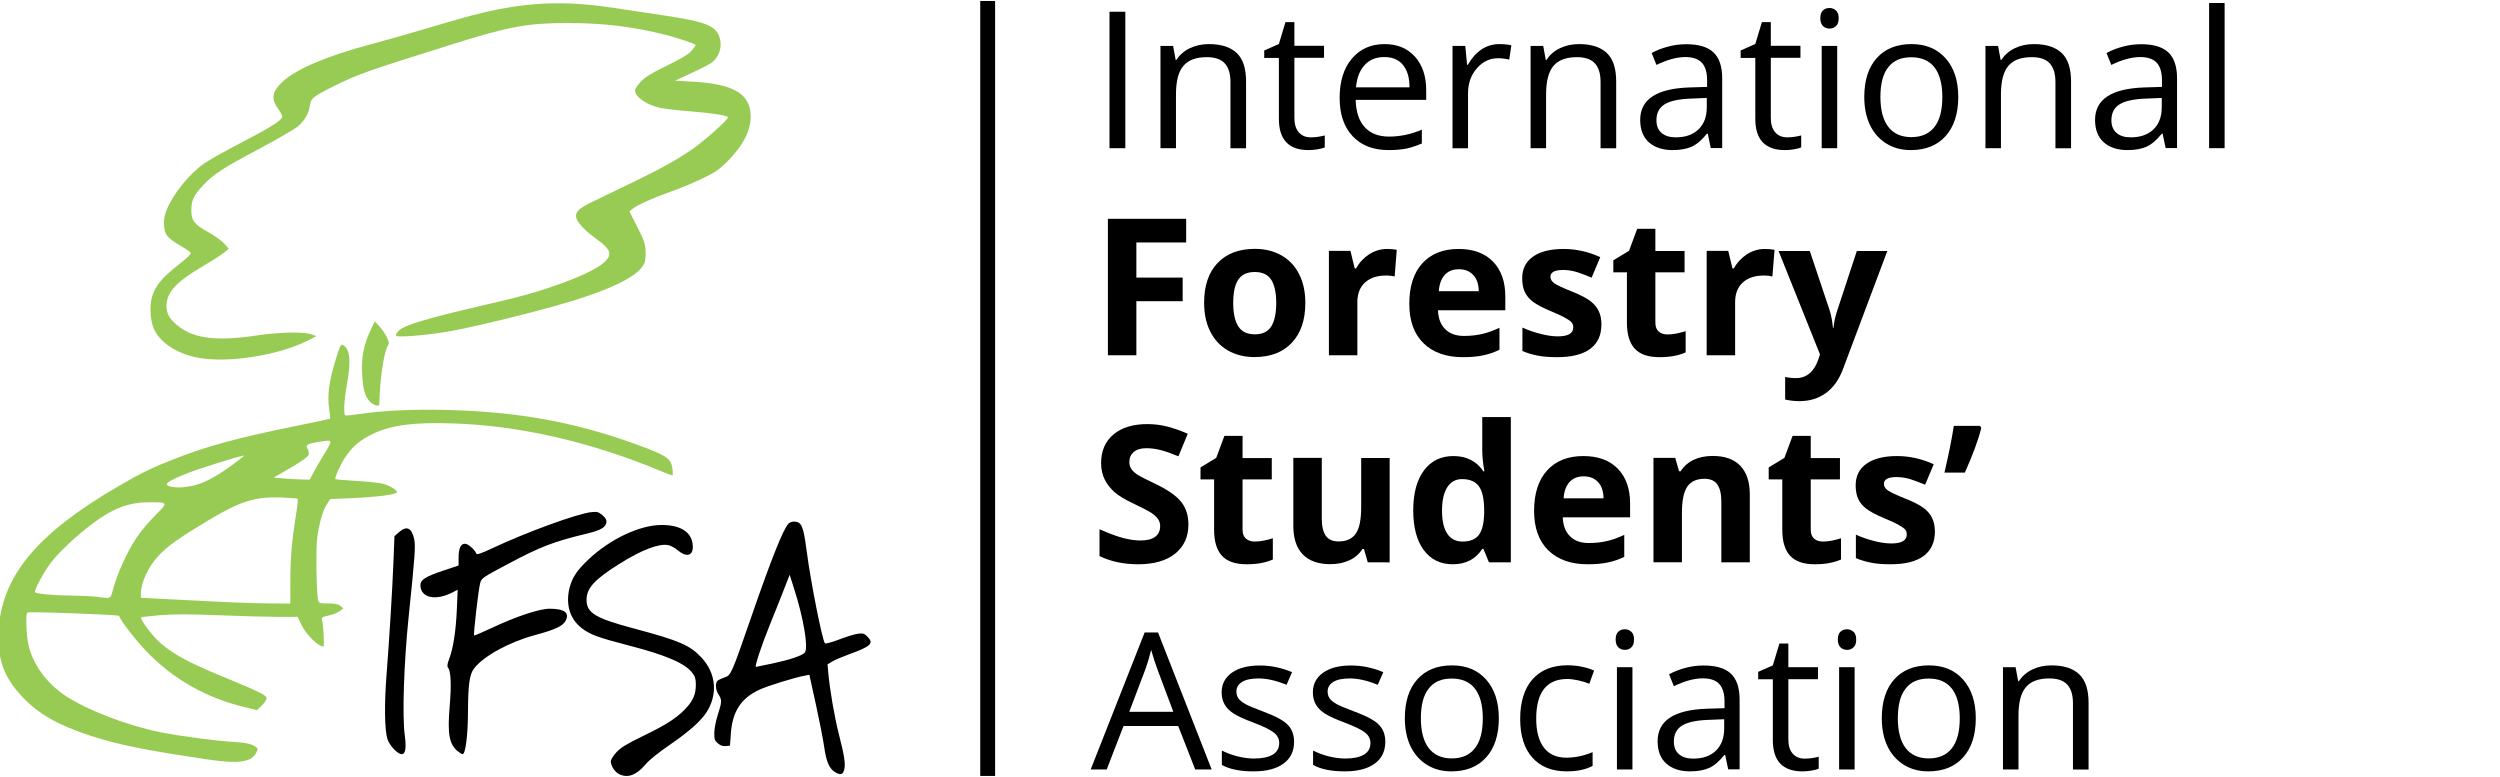 <?xml version="1.0" encoding="UTF-8"?> <!-- Generator: Adobe Illustrator 22.1.0, SVG Export Plug-In . SVG Version: 6.00 Build 0) --> <svg xmlns:cc="http://creativecommons.org/ns#" xmlns:dc="http://purl.org/dc/elements/1.1/" xmlns:rdf="http://www.w3.org/1999/02/22-rdf-syntax-ns#" xmlns:svg="http://www.w3.org/2000/svg" xmlns="http://www.w3.org/2000/svg" xmlns:xlink="http://www.w3.org/1999/xlink" version="1.1" id="svg2" x="0px" y="0px" viewBox="0 0 2354 730" style="enable-background:new 0 0 2354 730;" height="73" width="235" xml:space="preserve"> <style type="text/css"> .st0{fill:#91C848;fill-opacity:0.941;} .st1{fill:none;stroke:#000000;stroke-width:14;} </style> <g id="g1600" transform="matrix(0.951,0,0,0.951,-4.223,661.175)"> <path id="path1033" d="M458,48.2c-8.8-6.9-10.7-17.3-8.3-45c1.8-20.8,1.2-34.6-1.7-38.1c-1-1.2-0.7-3.7,1.2-8.6 c4-10.4,6.7-28.1,7.6-49.4l0.8-19.1l-5.4,2.8c-16.3,8.3-30.9,5.3-31.5-6.7c-0.3-5.8,4.5-9,23.2-15.2l14.6-4.9l0-7.6 c0-9.6,2.3-14.3,6.7-13.9c3.2,0.3,9.6,6.2,10.9,9.8c0.4,1.3,4.6-0.1,15.8-5.4c33.9-15.9,84.3-34.3,97.9-35.7 c5.9-0.6,7.2-0.3,11.1,3c3.2,2.7,4.2,4.6,4,7c-0.6,4.9-5.6,7.9-18.4,11c-34.2,8.2-46.9,13.1-80.3,30.9 c-23.9,12.7-25,13.5-26.3,18.2c-1.8,6.9-6.9,50.9-6,52c0.2,0.3,8.1-3.1,17.5-7.5c24.2-11.4,47.2-19,57.3-19 c14.5,0,19.9,4,15.8,11.9c-2.7,5.2-10.5,8.9-30,14.1c-25.7,6.9-51.2,20.8-60.7,33.2c-4.5,5.9-5.9,15.9-6,43.5 c-0.1,22.7-2.5,41.3-5.3,41.3C462.1,51,460,49.8,458,48.2L458,48.2z M394.6,46c-2.8-2.8-5.8-7.4-6.6-10.3 c-2.8-9.1-3.1-34.7-0.8-64.1c2.8-36.3,5.8-84.7,6.9-113.6l0.9-23l4.5-4c7.6-6.6,12.4-4.5,15,6.7c1.5,6.8,0.8,17-5.4,76.6 c-4.8,46.1-6.5,99.1-3.9,117.7C407.8,50.8,404.2,55.6,394.6,46L394.6,46z M769.4-39c17.3-3.7,29.4-7.8,31.9-10.8 c3.7-4.5-1.2-34.1-10.8-63.8l-4.2-13.2l-5.7,14.6c-3.1,8-9.3,23.6-13.8,34.6c-8.4,20.7-15.4,42-13.9,42 C753.5-35.7,760.9-37.2,769.4-39z M831.1,68.5c-5.7-3.5-8.6-10.4-10.7-25.4c-1-7-4.7-25.8-8.2-41.8l-6.4-29.1l-4.6,0.9 c-9.9,1.8-37.1,10.2-44.9,13.9c-18.1,8.4-26.7,21.6-28.2,43.2l-0.9,12.2l-4.2,0.4c-2.9,0.3-5.3-0.6-7.8-2.7 c-3.2-2.7-3.6-4.1-3.5-10.5c0-4.1,1.6-12.1,3.5-17.9c4.1-12.7,4.1-14.7,0.7-19.9c-3-4.6-3.5-11.6-0.9-13.8c1-0.8,4.1-2.2,6.9-3.2 c6.4-2.1,6.6-2.7,27.2-62.2c18.8-54.3,30.6-84,35.8-89.8c2.6-2.9,8.8-3,11.5-0.3c2.8,2.8,4.5,9.6,6.9,28.2 c3.8,29.3,15.4,87.7,17.9,90.3c0.7,0.7,6.4-0.8,14-3.7c7-2.7,15.4-5.3,18.6-5.7c5-0.7,6.3-0.3,9.3,2.6c7,7,4,9.8-19.2,18.2 c-6.2,2.3-13.3,5.3-15.7,6.8l-4.4,2.7l0.8,9c1.6,17.2,6.2,43.8,10.7,61.3c5.3,20.7,6.5,28.9,4.9,34.4 C838.8,71.2,836.5,71.8,831.1,68.5L831.1,68.5z M616.9,70.3c-4-2.2-7.7-8.2-7.7-12.5c0-1.5,2.5-5.5,5.5-8.8 c4.3-4.7,10-8.2,26.3-16.1c23.4-11.4,32.7-17.4,41.8-26.7c7.7-7.9,10.6-14.5,10.6-24.1c0-5.8-0.7-8.2-3.5-11.8 c-7.2-9.5-26.1-17.6-63.3-27.2c-30.5-7.9-38.2-10.8-46.5-17.3c-11.6-9.1-15.8-23.6-11.7-39.8c2.6-10.1,7.1-16.9,18.3-27.6 c21.3-20.3,50.9-34.4,72.5-34.5c17.8-0.1,28.7,6.1,30.8,17.5c2.2,12-4.5,15.8-14,7.9c-3.1-2.6-7.6-5.1-10-5.5 c-9.3-1.7-26.1,4.7-48,18.4c-24.9,15.6-32.8,24.2-32.8,35.8c0,13,8.6,18.2,47.3,28.5c44.7,11.9,55.2,16.5,66.6,28.8 c14.3,15.4,16.2,36,5.1,53.7c-5.6,8.9-17.8,19.7-36.8,32.7c-10.6,7.3-20.1,14.8-23.5,18.9C634.3,71.9,625.7,75,616.9,70.3 L616.9,70.3z"></path> <path id="path4536" class="st0" d="M200.6-341.7c-20.8-3.9-37.7-14.9-43.7-28.4c-3.8-8.5-4.6-23-1.8-32.3 c3.1-10.5,9.8-18.6,25.5-30.9c10.9-8.6,13.5-11.3,12.4-12.7c-0.8-1-5.4-4.1-10.3-6.9c-12.7-7.4-15.2-10.5-15.8-19.7 c-0.4-5.7,0.2-9.5,2.3-14.8c6.4-16.1,22-35.7,37-46.4c4.7-3.3,20.6-12.3,35.5-20c29.1-15.1,41.4-22.7,42.1-26.2 c0.2-1.2-1.1-4.2-3-6.7c-8.4-11-7.4-18.4,3.9-28.7c13.4-12.3,43.7-25.1,86-36.4c13.6-3.6,37.6-10.4,53.3-15.1 c44.8-13.3,56.5-16.4,74.5-19.9c37.5-7.3,71.4-7.7,112.1-1.5c12.1,1.8,34.3,5.2,49.3,7.4c44.7,6.6,54.5,10.7,57.5,24 c1.6,6.9-0.3,14.4-5,20c-3.1,3.7-8.2,6.4-33.1,17.9l-6.6,3l16.6,0.9c40.4,2.2,57,11.4,58.3,32.1c1,15.2-6.8,30.7-23.6,47.6 c-7.3,7.3-11.6,10.2-24.2,16.3c-8.4,4.1-22.5,9.9-31.3,13c-17.2,6.1-32.8,13-37.8,17l-3.1,2.5l7.7,15.1c6.5,12.7,7.8,16.4,8.3,23.6 c0.3,5-0.1,10.1-1.1,12.5c-5.6,13.5-36,27.9-90.7,43.1c-32.1,8.9-79.3,20.3-100.3,24.1c-21.2,3.9-52.9,6.7-54.8,4.8 c-0.8-0.8,0.3-2.7,2.7-5.2c5.5-5.5,29.4-12.6,89.1-26.3c32.4-7.4,48.7-12.1,71-20.1c32.3-11.7,48.3-21.5,48.3-29.7 c0-4.1-4.2-8.5-15.5-16.6c-8.5-6.1-16.2-14.4-17.3-18.9c-1.4-5.6,2.5-9.4,15.8-15.8c67.6-32.4,78.4-38.1,99-52.1 c11.2-7.6,35.4-29.1,35.4-31.5c0-1.9-13.4-4.1-36.7-6c-12.5-1-26-2.6-30-3.4c-13.8-2.9-25.3-10.9-25.3-17.4c0-1.4,2.5-5.2,5.6-8.5 c4.3-4.7,10-8.2,25.8-15.9c14.3-7,21.5-11.3,24.4-14.7c2.3-2.6,4.2-5.2,4.2-5.8c0-1.1-17-6.8-30.2-10.2 c-31.4-8-61.4-11.6-96.5-11.6c-39.7,0-57.8,3.3-115.7,21.5c-82.3,25.8-92.6,29.4-115.6,40.9c-20.7,10.3-22.9,12.1-23.8,18.7 c-1.1,8.1-5.2,15.4-11.8,21.1c-3.1,2.7-20.4,12.7-38.4,22.3c-35.8,19-45.2,25.1-55.5,36c-9.4,9.9-11.7,14.8-11.8,24.4 c-0.1,10.7,2.7,14.4,17,22.3c6.2,3.5,13.3,8.5,15.7,11.3l4.4,5l-4.5,3.7c-2.5,2-12.2,8.3-21.7,13.9c-26.1,15.3-35.5,25.7-35.5,39 c0,6.8,2.2,11.4,8.2,17c16.1,15.1,38.5,18.5,80.8,12.3c23-3.4,46.6-3.9,54.2-1.2l5.3,1.8l-8.6,4.4 C280.5-344.1,230.2-336.1,200.6-341.7L200.6-341.7z M370.7-298.2c-5-5.4-6.9-12.1-7.7-27.7c-0.9-16.1,1.5-28.3,8.1-42.5l4.4-9.3 l4.3,4.6c2.4,2.5,5.7,7.3,7.4,10.7c2.7,5.3,2.8,6.4,1.3,8.7c-3.9,5.9-8.1,34.2-8.5,58.3C379.9-292.9,374-294.7,370.7-298.2z M314.1-226.7c1.5-3.1,6.5-11.7,11-19c9.3-15.1,9.3-15.1-5-12.7c-12,2-13.3,2.9-11,7.2c1,1.8,1.4,4.2,1,5.4 c-1,2.5-8.1,7.5-23.1,16.1l-11.6,6.7l9.2,0.8c5.1,0.4,13.1,0.9,17.9,1l8.7,0.2L314.1-226.7z M194.9-214.9 c11.2-2.4,23.3-8.7,39.6-20.7c6.9-5.1,12.3-9.3,11.9-9.3c-3.5,0-42.6,12.2-56.2,17.5c-21.2,8.3-25.2,11.8-15.7,13.5 C181-212.8,186-213.1,194.9-214.9z M116.5-113c3.7-14.1,14-36.9,22.7-49.9c4.2-6.4,12.8-16.6,19-22.8c13-12.9,13-12.9-5.9-12.9 c-20.4,0-35.9,5.8-56.9,21.6c-15.2,11.4-33.1,28.3-40.8,38.5c-6.9,9.1-16.8,27.7-15.5,29c1.6,1.6,18.6,3.2,35.7,3.3 c9.9,0.1,21.3,0.6,25.3,1.2C114.7-103,113.8-102.5,116.5-113L116.5-113z M291.9-119.5c0-23.4,1.4-40.4,5.4-65.3 c1.5-9.1,2.3-16.8,1.9-17.2c-0.4-0.4-7.2-1-15.2-1.3c-26.9-1.1-41.3,3.4-74.1,23.1c-29.1,17.5-39.5,24.9-48.4,34.5 c-10.5,11.3-17.5,26.4-17.6,38.2l0,3.5l33.7,1.7c59.2,3.1,71.9,3.6,93.3,3.8l21,0.2L291.9-119.5z M211.9,56.3 C149,47.1,121,41.5,92.6,32.1C61.2,21.7,42.1,10.7,26-6.5C8.4-25.2,1.8-43.5,3-70.3c2.5-54.5,37.3-96.8,118.2-143.9 c22.6-13.2,33.5-18.5,55.4-27.1c32.2-12.7,63-21.1,121.6-33c18.1-3.7,33-6.8,33.2-7c0.2-0.2-0.3-4.7-1.1-10 c-2-12.7,0.1-27.9,6.5-48.5c4.4-14.1,5.1-15.5,7.3-14.4c6.9,3.7,8.1,15.5,3.8,39.1c-2.7,14.7-3.5,29.5-1.6,30.5 c0.5,0.3,6.3-0.2,12.8-1.2c24.3-3.6,52.7-5,87.3-4.2c69.9,1.6,126.9,11.9,187.5,33.9c31,11.2,35.1,14.1,36.4,24.9 c0.4,3.3,0.3,6.1-0.1,6.1c-0.5,0-5.9-2.1-12.2-4.7c-69.9-29-140.1-44.9-206-46.9c-39.3-1.2-60.7,1.8-79.3,10.8 c-11.7,5.7-19.3,12.2-26,22.1c-5.2,7.7-11.3,21.1-10.1,22.3c0.3,0.3,9.8,1.2,20.9,1.8s22.7,1.9,25.8,2.7c6.9,1.8,14.1,6.2,14.1,8.5 c0,2.2-20,4.8-46.5,5.9l-19.4,0.8l-3.1,4.6c-4.1,6.1-7.9,18.9-9.8,33.1c-1.6,11.6-0.9,56.2,0.9,62.7c0.8,2.7,1.6,3,9.9,3 c6.7,0,9.8,0.6,12,2.4l3,2.4l-3.4,2.7c-1.9,1.5-6.8,3.4-11,4.4c-6.9,1.5-7.5,2-6.7,4.6c1.3,4.1,2.5,26.2,1.4,26.2 c-5.3,0-17.7-12.4-22.3-22.5l-3.2-6.9l-18.7,0c-10.3,0-36.7-0.7-58.7-1.6c-29.6-1.2-44.8-1.2-58.5-0.1c-10.2,0.8-18.8,1.8-19.2,2.2 c-1.5,1.5,12.4,19.9,19.8,26c14.5,12,28.6,19.4,68.9,35.9C264.3-9.6,269.2-7,268.3-3.8c-0.4,1.4-2.6,4.5-5,6.8l-4.4,4.2l-11.2-2.7 c-39.2-9.3-71.7-27.8-98.7-55.9c-10.5-11-24.7-29.4-26.7-34.7c-0.5-1.2-88.7-4.5-90.8-3.3c-1.7,0.9-1.1,21.9,1,31.4 C36.6-38.6,50.4-19.5,69.2-7c21.1,14,61,29.4,93.6,36c19.4,3.9,53.9,8.5,71.8,9.6c13.3,0.8,19.1,2,23.1,5.1 c2.3,1.7,2.3,2.1,0.3,5.9C253.3,58.7,240.8,60.5,211.9,56.3L211.9,56.3z"></path> </g> <path id="path1602" class="st1" d="M930,0.3V730V0.3z"></path> <g id="flowRoot1604" transform="translate(0,657)"> </g> <g id="flowRoot858" transform="matrix(3.642,0,0,3.642,-2496.974,-229.075)"> </g> <g> <path d="M1044.7,138.9V10.4h14.9v128.5H1044.7z"></path> <path d="M1158.6,138.9V76.6c0-7.9-1.8-13.7-5.4-17.6c-3.6-3.9-9.2-5.8-16.8-5.8c-10.1,0-17.5,2.7-22.1,8.2c-4.7,5.4-7,14.4-7,27 v50.5h-14.6V42.6h11.9l2.4,13.2h0.7c3-4.7,7.2-8.4,12.6-11c5.4-2.6,11.4-3.9,18-3.9c11.6,0,20.3,2.8,26.2,8.4 c5.9,5.6,8.8,14.5,8.8,26.9v62.8H1158.6z"></path> <path d="M1234.2,128.7c2.6,0,5.1-0.2,7.5-0.6c2.4-0.4,4.3-0.8,5.7-1.2v11.2c-1.6,0.8-3.9,1.4-7,1.9c-3.1,0.5-5.8,0.7-8.3,0.7 c-18.6,0-27.9-9.8-27.9-29.4V53.9h-13.8v-7l13.8-6.1l6.2-20.6h8.4v22.3h27.9v11.3h-27.9v56.7c0,5.8,1.4,10.3,4.1,13.4 C1225.7,127.1,1229.4,128.7,1234.2,128.7z"></path> <path d="M1307.4,140.7c-14.2,0-25.5-4.3-33.7-13c-8.2-8.7-12.3-20.7-12.3-36.1c0-15.5,3.8-27.9,11.5-37s17.9-13.7,30.8-13.7 c12.1,0,21.6,4,28.7,11.9c7,7.9,10.5,18.4,10.5,31.4v9.2h-66.4c0.3,11.3,3.1,19.9,8.6,25.8c5.4,5.9,13.1,8.8,22.9,8.8 c10.4,0,20.6-2.2,30.8-6.5v13c-5.2,2.2-10,3.8-14.6,4.8C1319.4,140.2,1313.9,140.7,1307.4,140.7z M1303.4,53.1 c-7.7,0-13.9,2.5-18.5,7.6c-4.6,5-7.3,12-8.1,20.9h50.4c0-9.2-2.1-16.2-6.2-21.1C1316.9,55.5,1311,53.1,1303.4,53.1z"></path> <path d="M1411.6,40.9c4.3,0,8.1,0.4,11.5,1.1l-2,13.5c-4-0.9-7.5-1.3-10.5-1.3c-7.8,0-14.5,3.2-20,9.5s-8.3,14.2-8.3,23.6v51.7 h-14.6V42.6h12l1.7,17.8h0.7c3.6-6.3,7.9-11.1,12.9-14.5C1400,42.6,1405.6,40.9,1411.6,40.9z"></path> <path d="M1507.1,138.9V76.6c0-7.9-1.8-13.7-5.4-17.6c-3.6-3.9-9.2-5.8-16.8-5.8c-10.1,0-17.5,2.7-22.1,8.2c-4.7,5.4-7,14.4-7,27 v50.5h-14.6V42.6h11.9l2.4,13.2h0.7c3-4.7,7.2-8.4,12.6-11c5.4-2.6,11.4-3.9,18-3.9c11.6,0,20.3,2.8,26.2,8.4 c5.9,5.6,8.8,14.5,8.8,26.9v62.8H1507.1z"></path> <path d="M1610.9,138.9l-2.9-13.7h-0.7c-4.8,6-9.6,10.1-14.4,12.3c-4.8,2.1-10.7,3.2-17.9,3.2c-9.6,0-17-2.5-22.5-7.4 c-5.4-4.9-8.1-11.9-8.1-21c0-19.5,15.6-29.6,46.7-30.6l16.3-0.5v-6c0-7.6-1.6-13.1-4.9-16.7s-8.5-5.4-15.6-5.4 c-8,0-17.1,2.5-27.2,7.4l-4.5-11.2c4.7-2.6,9.9-4.6,15.6-6.1c5.7-1.5,11.3-2.2,17-2.2c11.5,0,20,2.5,25.5,7.6s8.3,13.3,8.3,24.5 v65.7H1610.9z M1577.9,128.7c9.1,0,16.2-2.5,21.4-7.5c5.2-5,7.8-12,7.8-20.9v-8.7l-14.6,0.6c-11.6,0.4-20,2.2-25.1,5.4 c-5.1,3.2-7.7,8.2-7.7,14.9c0,5.3,1.6,9.3,4.8,12C1567.7,127.3,1572.2,128.7,1577.9,128.7z"></path> <path d="M1682.8,128.7c2.6,0,5.1-0.2,7.5-0.6c2.4-0.4,4.3-0.8,5.7-1.2v11.2c-1.6,0.8-3.9,1.4-7,1.9c-3.1,0.5-5.8,0.7-8.3,0.7 c-18.6,0-27.9-9.8-27.9-29.4V53.9H1639v-7l13.8-6.1l6.2-20.6h8.4v22.3h27.9v11.3h-27.9v56.7c0,5.8,1.4,10.3,4.1,13.4 C1674.3,127.1,1678,128.7,1682.8,128.7z"></path> <path d="M1714,16.5c0-3.3,0.8-5.8,2.5-7.3c1.6-1.6,3.7-2.3,6.2-2.3c2.3,0,4.4,0.8,6.1,2.4c1.7,1.6,2.5,4,2.5,7.3 c0,3.3-0.8,5.7-2.5,7.3c-1.7,1.6-3.7,2.4-6.1,2.4c-2.5,0-4.5-0.8-6.2-2.4C1714.9,22.2,1714,19.8,1714,16.5z M1729.9,138.9h-14.6 V42.6h14.6V138.9z"></path> <path d="M1843.9,90.7c0,15.7-4,28-11.9,36.8c-7.9,8.8-18.8,13.2-32.8,13.2c-8.6,0-16.3-2-22.9-6.1s-11.8-9.8-15.5-17.4 c-3.6-7.6-5.4-16.4-5.4-26.5c0-15.7,3.9-27.9,11.8-36.7c7.9-8.8,18.8-13.1,32.7-13.1c13.5,0,24.2,4.5,32.1,13.4 C1840,63.3,1843.9,75.4,1843.9,90.7z M1770.6,90.7c0,12.3,2.5,21.7,7.4,28.1c4.9,6.4,12.2,9.7,21.7,9.7c9.5,0,16.8-3.2,21.8-9.6 c5-6.4,7.4-15.8,7.4-28.2c0-12.2-2.5-21.5-7.4-27.9c-5-6.4-12.3-9.5-21.9-9.5c-9.6,0-16.8,3.1-21.6,9.4 C1773,68.9,1770.6,78.3,1770.6,90.7z"></path> <path d="M1935.4,138.9V76.6c0-7.9-1.8-13.7-5.4-17.6c-3.6-3.9-9.2-5.8-16.8-5.8c-10.1,0-17.5,2.7-22.1,8.2c-4.7,5.4-7,14.4-7,27 v50.5h-14.6V42.6h11.9l2.4,13.2h0.7c3-4.7,7.2-8.4,12.6-11c5.4-2.6,11.4-3.9,18-3.9c11.6,0,20.3,2.8,26.2,8.4 c5.9,5.6,8.8,14.5,8.8,26.9v62.8H1935.4z"></path> <path d="M2039.2,138.9l-2.9-13.7h-0.7c-4.8,6-9.6,10.1-14.4,12.3c-4.8,2.1-10.7,3.2-17.9,3.2c-9.6,0-17-2.5-22.5-7.4 c-5.4-4.9-8.1-11.9-8.1-21c0-19.5,15.6-29.6,46.7-30.6l16.3-0.5v-6c0-7.6-1.6-13.1-4.9-16.7s-8.5-5.4-15.6-5.4 c-8,0-17.1,2.5-27.2,7.4l-4.5-11.2c4.7-2.6,9.9-4.6,15.6-6.1c5.7-1.5,11.3-2.2,17-2.2c11.5,0,20,2.5,25.5,7.6s8.3,13.3,8.3,24.5 v65.7H2039.2z M2006.3,128.7c9.1,0,16.2-2.5,21.4-7.5c5.2-5,7.8-12,7.8-20.9v-8.7l-14.6,0.6c-11.6,0.4-20,2.2-25.1,5.4 c-5.1,3.2-7.7,8.2-7.7,14.9c0,5.3,1.6,9.3,4.8,12C1996.1,127.3,2000.5,128.7,2006.3,128.7z"></path> <path d="M2094.7,138.9h-14.6V2.2h14.6V138.9z"></path> <path d="M1070,333.9h-26.8V205.4h73.7v22.3H1070v33.1h43.6v22.2H1070V333.9z"></path> <path d="M1229.1,284.6c0,16-4.2,28.5-12.7,37.5c-8.4,9-20.2,13.5-35.2,13.5c-9.4,0-17.8-2.1-25-6.2s-12.7-10.1-16.6-17.8 s-5.8-16.8-5.8-27.1c0-16.1,4.2-28.5,12.6-37.4c8.4-8.9,20.2-13.4,35.3-13.4c9.4,0,17.8,2.1,25,6.2c7.2,4.1,12.7,10,16.6,17.7 C1227.2,265.3,1229.1,274.3,1229.1,284.6z M1161.2,284.6c0,9.7,1.6,17.1,4.8,22.1c3.2,5,8.4,7.5,15.6,7.5c7.1,0,12.3-2.5,15.4-7.4 c3.1-5,4.7-12.3,4.7-22.1c0-9.7-1.6-17-4.7-21.9c-3.2-4.9-8.3-7.3-15.6-7.3c-7.1,0-12.3,2.4-15.5,7.3S1161.2,274.8,1161.2,284.6z"></path> <path d="M1306.1,233.8c3.6,0,6.6,0.3,9.1,0.8l-2,25.1c-2.2-0.6-4.8-0.9-7.9-0.9c-8.6,0-15.2,2.2-20,6.6c-4.8,4.4-7.2,10.5-7.2,18.5 v50h-26.8v-98.3h20.3l4,16.5h1.3c3-5.5,7.2-9.9,12.3-13.3C1294.4,235.5,1300,233.8,1306.1,233.8z"></path> <path d="M1377.5,335.7c-15.8,0-28.2-4.4-37.1-13.1c-8.9-8.7-13.4-21.1-13.4-37.1c0-16.5,4.1-29.2,12.3-38.2 c8.2-9,19.6-13.5,34.1-13.5c13.9,0,24.7,4,32.4,11.9s11.6,18.8,11.6,32.8v13h-63.4c0.3,7.6,2.5,13.6,6.8,17.8 c4.2,4.3,10.1,6.4,17.8,6.4c5.9,0,11.5-0.6,16.8-1.8s10.8-3.2,16.5-5.9v20.7c-4.7,2.3-9.7,4.1-15,5.2 C1391.7,335.1,1385.2,335.7,1377.5,335.7z M1373.7,252.9c-5.7,0-10.1,1.8-13.4,5.4c-3.2,3.6-5.1,8.7-5.5,15.3h37.6 c-0.1-6.6-1.8-11.7-5.2-15.3S1379.4,252.9,1373.7,252.9z"></path> <path d="M1507.9,304.8c0,10.1-3.5,17.8-10.5,23c-7,5.3-17.5,7.9-31.4,7.9c-7.1,0-13.2-0.5-18.3-1.5c-5-1-9.8-2.4-14.2-4.3v-22.1 c5,2.3,10.6,4.3,16.8,5.9s11.7,2.4,16.5,2.4c9.7,0,14.6-2.8,14.6-8.4c0-2.1-0.6-3.8-1.9-5.1c-1.3-1.3-3.5-2.8-6.7-4.5 s-7.4-3.6-12.7-5.8c-7.6-3.2-13.1-6.1-16.7-8.8c-3.5-2.7-6.1-5.8-7.7-9.3c-1.6-3.5-2.4-7.8-2.4-12.9c0-8.7,3.4-15.5,10.2-20.3 c6.8-4.8,16.4-7.2,28.8-7.2c11.8,0,23.3,2.6,34.5,7.7l-8.1,19.3c-4.9-2.1-9.5-3.8-13.8-5.2c-4.3-1.3-8.6-2-13.1-2 c-7.9,0-11.9,2.1-11.9,6.4c0,2.4,1.3,4.5,3.8,6.2s8.1,4.4,16.7,7.8c7.7,3.1,13.3,6,16.9,8.7c3.6,2.7,6.2,5.8,7.9,9.3 C1507.1,295.7,1507.9,299.9,1507.9,304.8z"></path> <path d="M1570.3,314.3c4.7,0,10.3-1,16.9-3.1v20c-6.7,3-14.9,4.5-24.6,4.5c-10.7,0-18.5-2.7-23.4-8.1c-4.9-5.4-7.3-13.5-7.3-24.4 v-47.4h-12.8v-11.3l14.8-9l7.7-20.7h17.1v20.9h27.5v20.1h-27.5v47.4c0,3.8,1.1,6.6,3.2,8.4C1563.9,313.4,1566.7,314.3,1570.3,314.3 z"></path> <path d="M1661.8,233.8c3.6,0,6.6,0.3,9.1,0.8l-2,25.1c-2.2-0.6-4.8-0.9-7.9-0.9c-8.6,0-15.2,2.2-20,6.6c-4.8,4.4-7.2,10.5-7.2,18.5 v50H1607v-98.3h20.3l4,16.5h1.3c3-5.5,7.2-9.9,12.3-13.3C1650.1,235.5,1655.7,233.8,1661.8,233.8z"></path> <path d="M1674.7,235.7h29.4l18.5,55.3c1.6,4.8,2.7,10.5,3.3,17.1h0.5c0.6-6,1.9-11.7,3.8-17.1l18.2-55.3h28.7l-41.6,110.8 c-3.8,10.3-9.2,17.9-16.3,23c-7.1,5.1-15.3,7.6-24.7,7.6c-4.6,0-9.2-0.5-13.6-1.5v-21.3c3.2,0.8,6.7,1.1,10.5,1.1 c4.7,0,8.9-1.5,12.4-4.4c3.5-2.9,6.3-7.3,8.3-13.1l1.6-4.8L1674.7,235.7z"></path> <path d="M1119,493.3c0,11.6-4.2,20.7-12.5,27.4s-20,10-34.8,10c-13.7,0-25.8-2.6-36.4-7.7v-25.3c8.7,3.9,16,6.6,22,8.2 c6,1.6,11.5,2.4,16.5,2.4c6,0,10.6-1.1,13.8-3.4c3.2-2.3,4.8-5.7,4.8-10.2c0-2.5-0.7-4.8-2.1-6.7c-1.4-2-3.5-3.9-6.2-5.7 c-2.7-1.8-8.3-4.7-16.7-8.7c-7.9-3.7-13.7-7.2-17.7-10.6c-3.9-3.4-7.1-7.4-9.4-11.9c-2.3-4.5-3.5-9.8-3.5-15.8 c0-11.4,3.9-20.3,11.6-26.8c7.7-6.5,18.4-9.8,31.9-9.8c6.7,0,13.1,0.8,19.1,2.4s12.4,3.8,19,6.7l-8.8,21.2 c-6.9-2.8-12.5-4.8-17-5.9c-4.5-1.1-8.9-1.7-13.2-1.7c-5.2,0-9.1,1.2-11.9,3.6c-2.8,2.4-4.1,5.5-4.1,9.4c0,2.4,0.6,4.5,1.7,6.3 c1.1,1.8,2.9,3.5,5.3,5.2c2.4,1.7,8.2,4.7,17.3,9c12,5.7,20.2,11.5,24.7,17.3C1116.8,477.8,1119,484.9,1119,493.3z"></path> <path d="M1181.6,509.3c4.7,0,10.3-1,16.9-3.1v20c-6.7,3-14.9,4.5-24.6,4.5c-10.7,0-18.5-2.7-23.4-8.1c-4.9-5.4-7.3-13.5-7.3-24.4 v-47.4h-12.8v-11.3l14.8-9l7.7-20.7h17.1v20.9h27.5v20.1h-27.5v47.4c0,3.8,1.1,6.6,3.2,8.4C1175.3,508.4,1178.1,509.3,1181.6,509.3 z"></path> <path d="M1287.9,528.9l-3.6-12.6h-1.4c-2.9,4.6-6.9,8.1-12.2,10.6s-11.3,3.7-18,3.7c-11.5,0-20.2-3.1-26.1-9.3 c-5.9-6.2-8.8-15.1-8.8-26.7v-64.1h26.8v57.4c0,7.1,1.3,12.4,3.8,16c2.5,3.5,6.5,5.3,12,5.3c7.5,0,12.9-2.5,16.3-7.5s5-13.3,5-24.9 v-46.2h26.8v98.3H1287.9z"></path> <path d="M1367.8,530.7c-11.5,0-20.6-4.5-27.2-13.4s-9.9-21.4-9.9-37.3c0-16.1,3.4-28.7,10.1-37.7c6.7-9,16-13.5,27.7-13.5 c12.4,0,21.8,4.8,28.3,14.4h0.9c-1.3-7.3-2-13.9-2-19.6v-31.5h26.9v136.8h-20.6l-5.2-12.7h-1.1 C1389.5,525.9,1380.2,530.7,1367.8,530.7z M1377.2,509.3c6.9,0,11.9-2,15.1-6c3.2-4,4.9-10.8,5.2-20.3v-2.9 c0-10.5-1.6-18.1-4.9-22.7s-8.5-6.9-15.9-6.9c-6,0-10.6,2.5-13.9,7.6c-3.3,5.1-5,12.4-5,22.1s1.7,16.9,5,21.8 S1370.9,509.3,1377.2,509.3z"></path> <path d="M1495,530.7c-15.8,0-28.2-4.4-37.1-13.1c-8.9-8.7-13.4-21.1-13.4-37.1c0-16.5,4.1-29.2,12.3-38.2 c8.2-9,19.6-13.5,34.1-13.5c13.9,0,24.7,4,32.4,11.9s11.6,18.8,11.6,32.8v13h-63.4c0.3,7.6,2.5,13.6,6.8,17.8 c4.2,4.3,10.1,6.4,17.8,6.4c5.9,0,11.5-0.6,16.8-1.8s10.8-3.2,16.5-5.9v20.7c-4.7,2.3-9.7,4.1-15,5.2 C1509.2,530.1,1502.7,530.7,1495,530.7z M1491.2,447.9c-5.7,0-10.1,1.8-13.4,5.4c-3.2,3.6-5.1,8.7-5.5,15.3h37.6 c-0.1-6.6-1.8-11.7-5.2-15.3S1496.9,447.9,1491.2,447.9z"></path> <path d="M1647.6,528.9h-26.8v-57.4c0-7.1-1.3-12.4-3.8-16c-2.5-3.5-6.5-5.3-12-5.3c-7.5,0-12.9,2.5-16.3,7.5s-5,13.3-5,24.9v46.2 h-26.8v-98.3h20.5l3.6,12.6h1.5c3-4.7,7.1-8.3,12.3-10.8c5.2-2.4,11.2-3.6,17.9-3.6c11.4,0,20.1,3.1,26,9.3 c5.9,6.2,8.9,15.1,8.9,26.8V528.9z"></path> <path d="M1716.6,509.3c4.7,0,10.3-1,16.9-3.1v20c-6.7,3-14.9,4.5-24.6,4.5c-10.7,0-18.5-2.7-23.4-8.1c-4.9-5.4-7.3-13.5-7.3-24.4 v-47.4h-12.8v-11.3l14.8-9l7.7-20.7h17.1v20.9h27.5v20.1h-27.5v47.4c0,3.8,1.1,6.6,3.2,8.4C1710.2,508.4,1713.1,509.3,1716.6,509.3 z"></path> <path d="M1821.9,499.8c0,10.1-3.5,17.8-10.5,23c-7,5.3-17.5,7.9-31.4,7.9c-7.1,0-13.2-0.5-18.3-1.5c-5-1-9.8-2.4-14.2-4.3v-22.1 c5,2.3,10.6,4.3,16.8,5.9s11.7,2.4,16.5,2.4c9.7,0,14.6-2.8,14.6-8.4c0-2.1-0.6-3.8-1.9-5.1c-1.3-1.3-3.5-2.8-6.7-4.5 s-7.4-3.6-12.7-5.8c-7.6-3.2-13.1-6.1-16.7-8.8c-3.5-2.7-6.1-5.8-7.7-9.3c-1.6-3.5-2.4-7.8-2.4-12.9c0-8.7,3.4-15.5,10.2-20.3 c6.8-4.8,16.4-7.2,28.8-7.2c11.8,0,23.3,2.6,34.5,7.7l-8.1,19.3c-4.9-2.1-9.5-3.8-13.8-5.2c-4.3-1.3-8.6-2-13.1-2 c-7.9,0-11.9,2.1-11.9,6.4c0,2.4,1.3,4.5,3.8,6.2s8.1,4.4,16.7,7.8c7.7,3.1,13.3,6,16.9,8.7c3.6,2.7,6.2,5.8,7.9,9.3 C1821,490.7,1821.9,494.9,1821.9,499.8z"></path> <path d="M1864.4,400.4l1.2,1.9c-2.9,11.5-8.1,25.6-15.5,42.1h-19.2c4-17.3,7-32,8.8-44H1864.4z"></path> <path d="M1125.4,723.9l-16-40.9h-51.5l-15.8,40.9H1027l50.8-129h12.6l50.5,129H1125.4z M1104.8,669.6l-14.9-39.8 c-1.9-5-3.9-11.2-6-18.5c-1.3,5.6-3.1,11.8-5.5,18.5l-15.1,39.8H1104.8z"></path> <path d="M1218.5,697.7c0,9-3.3,15.9-10,20.7c-6.7,4.9-16.1,7.3-28.1,7.3c-12.8,0-22.7-2-29.9-6.1v-13.5c4.6,2.3,9.6,4.2,14.9,5.5 c5.3,1.3,10.4,2,15.3,2c7.6,0,13.5-1.2,17.6-3.6c4.1-2.4,6.2-6.1,6.2-11.1c0-3.7-1.6-7-4.9-9.6c-3.3-2.7-9.6-5.8-19-9.4 c-9-3.3-15.3-6.3-19.1-8.7c-3.8-2.5-6.6-5.3-8.4-8.5s-2.8-6.9-2.8-11.3c0-7.9,3.2-14,9.6-18.6c6.4-4.5,15.1-6.8,26.3-6.8 c10.4,0,20.5,2.1,30.4,6.3l-5.2,11.9c-9.7-4-18.4-6-26.3-6c-6.9,0-12.1,1.1-15.6,3.3c-3.5,2.2-5.3,5.2-5.3,9c0,2.6,0.7,4.8,2,6.6 c1.3,1.8,3.4,3.5,6.4,5.2c2.9,1.6,8.6,4,16.9,7.1c11.4,4.2,19.1,8.3,23.2,12.6C1216.5,686,1218.5,691.3,1218.5,697.7z"></path> <path d="M1304.4,697.7c0,9-3.3,15.9-10,20.7c-6.7,4.9-16.1,7.3-28.1,7.3c-12.8,0-22.7-2-29.9-6.1v-13.5c4.6,2.3,9.6,4.2,14.9,5.5 c5.3,1.3,10.4,2,15.3,2c7.6,0,13.5-1.2,17.6-3.6c4.1-2.4,6.2-6.1,6.2-11.1c0-3.7-1.6-7-4.9-9.6c-3.3-2.7-9.6-5.8-19-9.4 c-9-3.3-15.3-6.3-19.1-8.7c-3.8-2.5-6.6-5.3-8.4-8.5s-2.8-6.9-2.8-11.3c0-7.9,3.2-14,9.6-18.6c6.4-4.5,15.1-6.8,26.3-6.8 c10.4,0,20.5,2.1,30.4,6.3l-5.2,11.9c-9.7-4-18.4-6-26.3-6c-6.9,0-12.1,1.1-15.6,3.3c-3.5,2.2-5.3,5.2-5.3,9c0,2.6,0.7,4.8,2,6.6 c1.3,1.8,3.4,3.5,6.4,5.2c2.9,1.6,8.6,4,16.9,7.1c11.4,4.2,19.1,8.3,23.2,12.6C1302.4,686,1304.4,691.3,1304.4,697.7z"></path> <path d="M1411.3,675.7c0,15.7-4,28-11.9,36.8c-7.9,8.8-18.8,13.2-32.8,13.2c-8.6,0-16.3-2-22.9-6.1s-11.8-9.8-15.5-17.4 c-3.6-7.6-5.4-16.4-5.4-26.5c0-15.7,3.9-27.9,11.8-36.7c7.9-8.8,18.8-13.1,32.7-13.1c13.5,0,24.2,4.5,32.1,13.4 C1407.3,648.3,1411.3,660.4,1411.3,675.7z M1337.9,675.7c0,12.3,2.5,21.7,7.4,28.1c4.9,6.4,12.2,9.7,21.7,9.7 c9.5,0,16.8-3.2,21.8-9.6c5-6.4,7.4-15.8,7.4-28.2c0-12.2-2.5-21.5-7.4-27.9c-5-6.4-12.3-9.5-21.9-9.5c-9.6,0-16.8,3.1-21.6,9.4 C1340.3,653.9,1337.9,663.3,1337.9,675.7z"></path> <path d="M1475.3,725.7c-13.9,0-24.7-4.3-32.4-12.9c-7.6-8.6-11.5-20.7-11.5-36.4c0-16.1,3.9-28.6,11.6-37.4 c7.8-8.8,18.8-13.2,33.2-13.2c4.6,0,9.3,0.5,13.9,1.5c4.6,1,8.3,2.2,10.9,3.5l-4.5,12.4c-3.2-1.3-6.7-2.4-10.5-3.2 c-3.8-0.8-7.2-1.3-10.1-1.3c-19.6,0-29.4,12.5-29.4,37.4c0,11.8,2.4,20.9,7.2,27.2c4.8,6.3,11.9,9.5,21.2,9.5 c8,0,16.3-1.7,24.7-5.2v12.9C1493.2,724,1485.1,725.7,1475.3,725.7z"></path> <path d="M1521.3,601.5c0-3.3,0.8-5.8,2.5-7.3c1.6-1.6,3.7-2.3,6.2-2.3c2.3,0,4.4,0.8,6.1,2.4c1.7,1.6,2.5,4,2.5,7.3 c0,3.3-0.8,5.7-2.5,7.3c-1.7,1.6-3.7,2.4-6.1,2.4c-2.5,0-4.5-0.8-6.2-2.4C1522.1,607.2,1521.3,604.8,1521.3,601.5z M1537.1,723.9 h-14.6v-96.3h14.6V723.9z"></path> <path d="M1627.3,723.9l-2.9-13.7h-0.7c-4.8,6-9.6,10.1-14.4,12.3c-4.8,2.1-10.7,3.2-17.9,3.2c-9.6,0-17-2.5-22.5-7.4 c-5.4-4.9-8.1-11.9-8.1-21c0-19.5,15.6-29.6,46.7-30.6l16.3-0.5v-6c0-7.6-1.6-13.1-4.9-16.7s-8.5-5.4-15.6-5.4 c-8,0-17.1,2.5-27.2,7.4l-4.5-11.2c4.7-2.6,9.9-4.6,15.6-6.1c5.7-1.5,11.3-2.2,17-2.2c11.5,0,20,2.5,25.5,7.6s8.3,13.3,8.3,24.5 v65.7H1627.3z M1594.3,713.7c9.1,0,16.2-2.5,21.4-7.5c5.2-5,7.8-12,7.8-20.9v-8.7l-14.6,0.6c-11.6,0.4-20,2.2-25.1,5.4 c-5.1,3.2-7.7,8.2-7.7,14.9c0,5.3,1.6,9.3,4.8,12C1584.1,712.3,1588.6,713.7,1594.3,713.7z"></path> <path d="M1699.3,713.7c2.6,0,5.1-0.2,7.5-0.6c2.4-0.4,4.3-0.8,5.7-1.2v11.2c-1.6,0.8-3.9,1.4-7,1.9c-3.1,0.5-5.8,0.7-8.3,0.7 c-18.6,0-27.9-9.8-27.9-29.4v-57.3h-13.8v-7l13.8-6.1l6.2-20.6h8.4v22.3h27.9v11.3h-27.9v56.7c0,5.8,1.4,10.3,4.1,13.4 C1690.7,712.1,1694.5,713.7,1699.3,713.7z"></path> <path d="M1730.5,601.5c0-3.3,0.8-5.8,2.5-7.3c1.6-1.6,3.7-2.3,6.2-2.3c2.3,0,4.4,0.8,6.1,2.4c1.7,1.6,2.5,4,2.5,7.3 c0,3.3-0.8,5.7-2.5,7.3c-1.7,1.6-3.7,2.4-6.1,2.4c-2.5,0-4.5-0.8-6.2-2.4C1731.3,607.2,1730.5,604.8,1730.5,601.5z M1746.3,723.9 h-14.6v-96.3h14.6V723.9z"></path> <path d="M1860.4,675.7c0,15.7-4,28-11.9,36.8c-7.9,8.8-18.8,13.2-32.8,13.2c-8.6,0-16.3-2-22.9-6.1s-11.8-9.8-15.5-17.4 c-3.6-7.6-5.4-16.4-5.4-26.5c0-15.7,3.9-27.9,11.8-36.7c7.9-8.8,18.8-13.1,32.7-13.1c13.5,0,24.2,4.5,32.1,13.4 C1856.4,648.3,1860.4,660.4,1860.4,675.7z M1787,675.7c0,12.3,2.5,21.7,7.4,28.1c4.9,6.4,12.2,9.7,21.7,9.7 c9.5,0,16.8-3.2,21.8-9.6c5-6.4,7.4-15.8,7.4-28.2c0-12.2-2.5-21.5-7.4-27.9c-5-6.4-12.3-9.5-21.9-9.5c-9.6,0-16.8,3.1-21.6,9.4 C1789.4,653.9,1787,663.3,1787,675.7z"></path> <path d="M1951.9,723.9v-62.3c0-7.9-1.8-13.7-5.4-17.6c-3.6-3.9-9.2-5.8-16.8-5.8c-10.1,0-17.5,2.7-22.1,8.2c-4.7,5.4-7,14.4-7,27 v50.5H1886v-96.3h11.9l2.4,13.2h0.7c3-4.7,7.2-8.4,12.6-11c5.4-2.6,11.4-3.9,18-3.9c11.6,0,20.3,2.8,26.2,8.4 c5.9,5.6,8.8,14.5,8.8,26.9v62.8H1951.9z"></path> </g> </svg> 